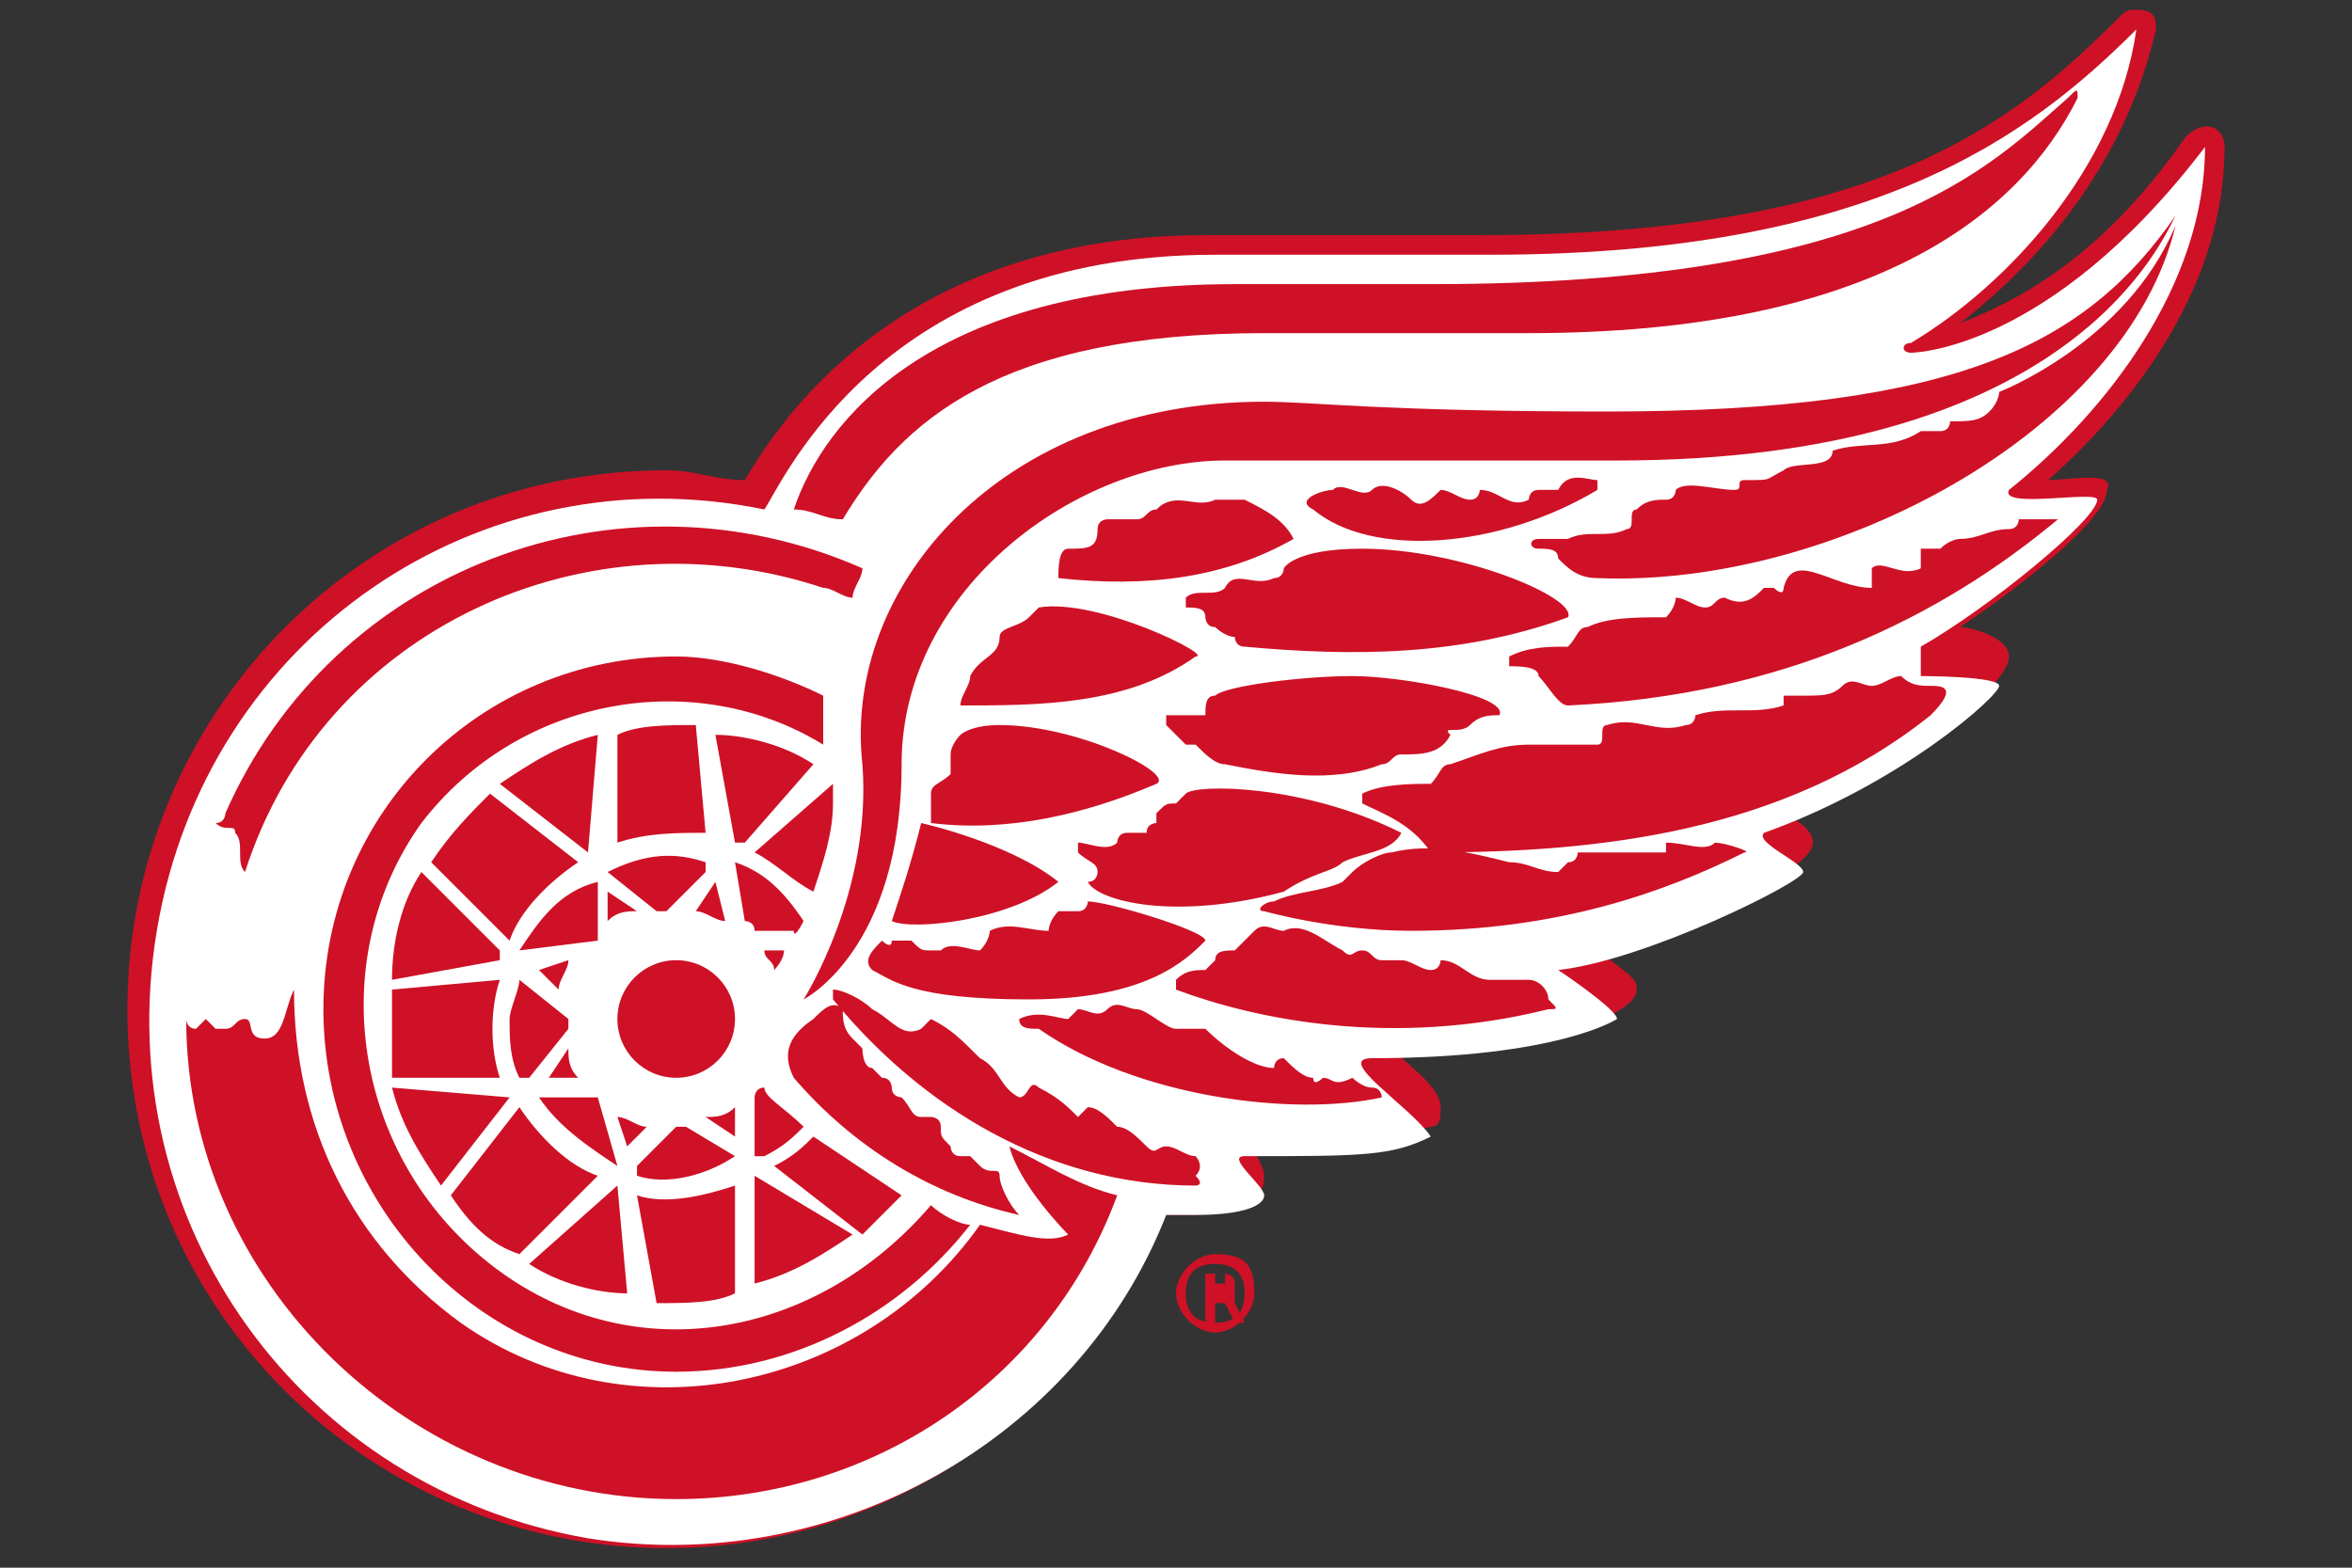 <?xml version="1.0" encoding="utf-8"?>
<!-- Generator: Adobe Illustrator 23.0.1, SVG Export Plug-In . SVG Version: 6.00 Build 0)  -->
<svg version="1.1" id="Ebene_1" xmlns="http://www.w3.org/2000/svg" xmlns:xlink="http://www.w3.org/1999/xlink" x="0px" y="0px"
	 viewBox="0 0 24 16" style="enable-background:new 0 0 24 16;" xml:space="preserve">
<rect x="0" y="0" width="24" height="16" fill="#333333" stroke="none"/>
<style type="text/css">
	.st0{fill:#CE1126;}
	.st1{fill:#FFFFFF;}
</style>
<g>
	<path class="st0" d="M12.4,12.8c-0.2,0-0.4,0.2-0.4,0.4s0.2,0.4,0.4,0.4s0.4-0.2,0.4-0.4v0C12.8,12.9,12.7,12.8,12.4,12.8z
		 M12.4,13.5c-0.2,0-0.3-0.1-0.3-0.3c0-0.2,0.1-0.3,0.3-0.3c0,0,0,0,0,0c0.2,0,0.3,0.1,0.3,0.3S12.6,13.5,12.4,13.5L12.4,13.5
		L12.4,13.5z"/>
	<path class="st0" d="M12.6,13.1c0-0.1-0.1-0.1-0.1-0.1h-0.2v0.5h0.1v-0.2h0.1l0.1,0.2h0.1l-0.1-0.2C12.6,13.2,12.6,13.1,12.6,13.1
		L12.6,13.1z M12.5,13.1h-0.1V13h0.1C12.5,13,12.5,13,12.5,13.1C12.5,13.1,12.5,13.1,12.5,13.1z"/>
</g>
<path class="st0" d="M20.9,4.9c0.9-0.8,1.8-2,1.8-3.4c0-0.2-0.2-0.3-0.4-0.1c-0.9,1.3-1.8,1.7-2.3,1.9c0.9-0.7,1.7-1.7,2-3
	c0-0.1,0-0.2-0.2-0.2c-0.1,0-0.1,0-0.2,0.1c-1.1,1.1-2.5,2.2-6.5,2.2c-1,0-2.1,0-2.8,0c-3.2,0-4.4,2-4.7,2.5c-0.3,0-0.5-0.1-0.8-0.1
	c-3.1,0-5.5,2.5-5.5,5.5c0,3.1,2.5,5.5,5.5,5.5c2.2,0,4.2-1.3,5.1-3.4c0.1,0,0.1,0,0.2,0c0.7,0,0.8-0.2,0.8-0.4
	c0-0.1-0.1-0.2-0.1-0.3c1,0,1.3-0.1,1.8-0.2c0.1,0,0.1-0.1,0.1-0.2c0-0.2-0.3-0.4-0.5-0.6c1.4,0,2.5-0.3,2.5-0.6
	c0-0.1,0-0.1-0.4-0.4c0.8-0.2,2.2-0.8,2.2-1.1c0-0.1-0.1-0.2-0.3-0.3c1.3-0.5,2.3-1.3,2.3-1.6c0-0.2-0.4-0.3-0.5-0.3
	c0.6-0.4,1.5-1.1,1.5-1.4C21.6,4.8,21.1,4.9,20.9,4.9L20.9,4.9z"/>
<path class="st1" d="M20.5,5c1-0.8,2-2.1,2-3.5c0,0,0,0,0,0c-1.6,2.1-3,2.1-3,2.1c-0.1,0-0.1-0.1,0-0.1c1-0.6,2.1-1.8,2.3-3.2
	c0,0,0,0,0,0c-1.1,1.1-2.7,2.3-6.6,2.3c-1.3,0-1.9,0-2.8,0c-3.4,0-4.4,2.3-4.6,2.6C4.9,4.6,2.1,6.5,1.6,9.5s1.5,5.7,4.4,6.2
	c2.5,0.4,5-1,5.9-3.3c0.1,0,0.2,0,0.3,0c0.5,0,0.7-0.1,0.7-0.2c0-0.1-0.4-0.4-0.2-0.4c1.2,0,1.5,0,1.9-0.2c-0.2-0.3-1-0.8-0.6-0.8
	c1.9,0,2.5-0.4,2.5-0.4c0-0.1-0.6-0.5-0.6-0.5c0.9-0.1,2.5-0.9,2.5-1c0-0.1-0.5-0.3-0.4-0.4c1.4-0.5,2.4-1.4,2.4-1.5
	c0-0.1-0.8-0.1-0.8-0.1V6.6c0.7-0.4,1.8-1.3,1.8-1.5C21.4,5,20.4,5.2,20.5,5L20.5,5z"/>
<path class="st0" d="M8.2,9.4C8,9.1,7.8,8.9,7.5,8.8l0,0l0.1,0.6c0,0,0.1,0,0.1,0.1l0.4,0C8.1,9.6,8.2,9.4,8.2,9.4z M6.2,8.9
	l0.5,0.4c0,0,0.1,0,0.1,0l0.4-0.4l0-0.1C6.9,8.7,6.6,8.7,6.2,8.9L6.2,8.9L6.2,8.9z M7.3,9L7.1,9.3c0.1,0,0.2,0.1,0.3,0.1L7.3,9z
	 M7.5,11.3c-0.1,0.1-0.2,0.1-0.3,0.1l0.3,0.2L7.5,11.3L7.5,11.3z M5.3,12.8L6.1,12c-0.3-0.1-0.6-0.4-0.8-0.7l-0.7,0.9
	C4.8,12.5,5,12.7,5.3,12.8L5.3,12.8z M7.8,9.7c0,0.1,0.1,0.1,0.1,0.2c0,0,0.1-0.1,0.1-0.2C8,9.7,7.8,9.7,7.8,9.7z M6.3,12.1
	L6.3,12.1l-0.9,0.8c0.3,0.2,0.7,0.3,1,0.3L6.3,12.1z M7.8,11.1L7.8,11.1c-0.1,0-0.1,0.1-0.1,0.1l0,0.6l0.1,0
	c0.2-0.1,0.3-0.2,0.4-0.3C8,11.3,7.8,11.2,7.8,11.1L7.8,11.1z M6.2,9.4c0.1-0.1,0.2-0.1,0.3-0.1L6.2,9.1L6.2,9.4L6.2,9.4z M5.2,11.2
	C5.2,11.2,5.2,11.2,5.2,11.2l-1.2-0.1c0.1,0.4,0.3,0.7,0.5,1L5.2,11.2L5.2,11.2z M7.5,11.8L7,11.5c0,0-0.1,0-0.1,0l-0.4,0.4l0,0.1
	C6.8,12.1,7.2,12,7.5,11.8C7.5,11.9,7.5,11.8,7.5,11.8z M6.4,11.7l0.2-0.2c-0.1,0-0.2-0.1-0.3-0.1L6.4,11.7L6.4,11.7z M7.7,12l0,1.1
	c0.4-0.1,0.7-0.3,1-0.5L7.7,12L7.7,12L7.7,12z M5.9,11c-0.1-0.1-0.1-0.2-0.1-0.3L5.6,11L5.9,11L5.9,11z M6.1,11.2l-0.6,0l0,0
	c0.2,0.3,0.5,0.5,0.8,0.7l0,0L6.1,11.2C6.2,11.2,6.1,11.2,6.1,11.2L6.1,11.2z M6.1,9.6l0-0.6l0,0C5.7,9.1,5.5,9.4,5.3,9.7l0,0
	L6.1,9.6C6,9.6,6,9.6,6.1,9.6L6.1,9.6z M5.5,9.9l0.2,0.2c0-0.1,0.1-0.2,0.1-0.3L5.5,9.9L5.5,9.9z M5.3,10c0,0.1-0.1,0.3-0.1,0.4
	c0,0.2,0,0.4,0.1,0.6h0.1l0.4-0.5c0,0,0-0.1,0-0.1L5.3,10L5.3,10L5.3,10z M6.5,12.2l0.2,1.1c0.3,0,0.6,0,0.8-0.1l0-1.1
	C7.2,12.2,6.8,12.3,6.5,12.2z M8.5,8.2c0-0.1,0-0.2,0-0.2l0,0L7.7,8.7C7.9,8.8,8.1,9,8.3,9.1C8.4,8.8,8.5,8.5,8.5,8.2L8.5,8.2z
	 M6,8.7C6,8.7,6.1,8.7,6,8.7l0.1-1.2C5.7,7.6,5.4,7.8,5.1,8L6,8.7L6,8.7z M7.2,8.5L7.1,7.4c-0.3,0-0.6,0-0.8,0.1l0,1.1
	C6.6,8.5,6.9,8.5,7.2,8.5L7.2,8.5z M9.2,12.2c-0.3-0.2-0.6-0.4-0.9-0.6c-0.1,0.1-0.2,0.2-0.4,0.3l0.9,0.7
	C8.9,12.5,9.1,12.3,9.2,12.2z M8.3,7.8C8,7.6,7.6,7.5,7.3,7.5l0.2,1.1c0,0,0,0,0.1,0L8.3,7.8L8.3,7.8z M4,10.4C4,10.6,4,10.8,4,11
	l1.1,0C5,10.7,5,10.3,5.1,10L4,10.1C4,10.2,4,10.3,4,10.4z M4,10l1.1-0.2l0-0.1L4.3,8.9C4.1,9.2,4,9.6,4,10z M4.4,8.8l0.8,0.8
	C5.3,9.3,5.6,9,5.9,8.8L5,8.1C4.8,8.3,4.6,8.5,4.4,8.8L4.4,8.8z"/>
<circle class="st0" cx="6.9" cy="10.4" r="0.6"/>
<path class="st0" d="M6.9,6.7c-2,0-3.6,1.6-3.6,3.6S4.9,14,6.9,14c1.2,0,2.3-0.6,3-1.5c-0.1,0-0.3-0.1-0.4-0.2
	C8.3,13.7,6.4,14,5,12.9S3.3,9.8,4.3,8.4c1-1.3,2.8-1.6,4.1-0.8c0-0.2,0-0.3,0-0.5C8,6.9,7.4,6.7,6.9,6.7L6.9,6.7z"/>
<path class="st0" d="M10.9,12.6c-0.2,0.1-0.5,0-0.9-0.1c-1.2,1.7-3.6,2.2-5.3,1c-1.1-0.8-1.7-2-1.7-3.4c-0.1,0.2-0.1,0.5-0.3,0.5
	c-0.2,0-0.1-0.2-0.2-0.2c-0.1,0-0.1,0.1-0.2,0.1c0,0,0,0,0,0c0,0,0,0-0.1,0c0,0-0.1-0.1-0.1-0.1c0,0-0.1,0.1-0.1,0.1
	c-0.1,0-0.1-0.1-0.1-0.1c0,2.7,2.3,4.9,5,4.9c2,0,3.8-1.2,4.5-3.1c-0.4-0.1-0.7-0.3-1.1-0.5C10.4,12.1,10.9,12.6,10.9,12.6
	L10.9,12.6z M2.4,8.5c0.1,0.1,0,0.3,0.1,0.4C3.3,6.4,6,5.2,8.4,6c0.1,0,0.2,0.1,0.3,0.1c0-0.1,0.1-0.2,0.1-0.3
	c-2.5-1.1-5.4,0-6.5,2.5c0,0,0,0.1-0.1,0.1C2.3,8.5,2.4,8.4,2.4,8.5L2.4,8.5z M12.9,3.4h2.7c3.5,0,5-1.2,5.6-2.4c0-0.1,0-0.1-0.1,0
	c-0.8,0.7-1.9,1.9-6.5,1.9h-2c-3.1,0-4.2,1.4-4.5,2.3c0.2,0,0.3,0.1,0.5,0.1C9.2,4.3,10.2,3.4,12.9,3.4z"/>
<path class="st0" d="M12.9,4.1c-2.7,0-4.3,1.9-4.1,3.7c0.1,1.3-0.6,2.4-0.6,2.4s1-0.5,1-2.4c0-1.8,1.8-3.1,3.3-3.1c1.5,0,3.2,0,4,0
	c4.5,0,5.5-2.1,5.7-2.5c0-0.1,0,0,0,0c-0.9,1.3-2.2,2-5.8,2C14.1,4.2,13.4,4.1,12.9,4.1L12.9,4.1z"/>
<path class="st0" d="M13.9,5.6c-0.7,0-0.8,0.2-0.8,0.2c0,0,0,0.1-0.1,0.1c-0.2,0.1-0.4-0.1-0.5,0.1c-0.1,0.1-0.3,0-0.4,0.1
	c0,0,0,0.1,0,0.1c0.1,0,0.2,0,0.2,0.1c0,0,0,0.1,0.1,0.1c0,0,0.1,0.1,0.2,0.1c0,0,0,0.1,0.1,0.1c1.1,0.1,2.2,0.1,3.3-0.3
	C16.1,6.1,14.9,5.6,13.9,5.6L13.9,5.6z M9.5,8.1c0,0.1,0,0.3,0,0.3c0.8,0.1,1.6-0.1,2.3-0.4C12,7.9,11,7.4,10.2,7.4
	c-0.3,0-0.4,0.1-0.4,0.1c0,0-0.1,0.1-0.1,0.2c0,0.1,0,0.2,0,0.2C9.6,8,9.5,8,9.5,8.1L9.5,8.1z M10.6,6.2c0,0-0.1,0.1-0.1,0.1
	c-0.1,0.1-0.3,0.1-0.3,0.2c0,0.2-0.2,0.2-0.3,0.4c0,0.1-0.1,0.2-0.1,0.3c0.8,0,1.7,0,2.4-0.5C12.4,6.7,11.2,6.1,10.6,6.2L10.6,6.2z
	 M13.2,5.5c-0.1-0.2-0.3-0.3-0.5-0.4c-0.1,0-0.2,0-0.3,0c-0.2,0.1-0.4-0.1-0.6,0.1c-0.1,0-0.1,0.1-0.2,0.1c-0.1,0-0.2,0-0.3,0
	c0,0-0.1,0-0.1,0.1c0,0.2-0.1,0.2-0.3,0.2c-0.1,0-0.1,0.2-0.1,0.3C11.7,6,12.5,5.9,13.2,5.5L13.2,5.5z M9.1,9.4
	c0.2,0.1,1.2,0,1.7-0.4c-0.5-0.4-1.4-0.6-1.4-0.6C9.3,8.8,9.2,9.1,9.1,9.4L9.1,9.4z"/>
<path class="st0" d="M9,9.6C8.9,9.7,8.8,9.8,8.9,9.9c0.2,0.1,0.4,0.3,1.6,0.3c1.2,0,1.6-0.4,1.8-0.6c0-0.1-1-0.4-1.2-0.4
	c0,0,0,0.1-0.1,0.1c0,0-0.2,0-0.2,0c-0.1,0.1-0.1,0.2-0.1,0.2c-0.2,0-0.4-0.1-0.6,0c0,0,0,0.1-0.1,0.2c-0.1,0-0.3-0.1-0.4,0
	c0,0-0.1,0-0.1,0c-0.1,0-0.1,0-0.2-0.1c-0.1,0-0.1,0-0.2,0C9.1,9.7,9,9.6,9,9.6L9,9.6z M13.7,8.8c0.2-0.1,0.5-0.1,0.6-0.3
	c-1-0.5-2.1-0.5-2.2-0.4c0,0-0.1,0.1-0.1,0.1c-0.1,0-0.1,0-0.2,0.1c0,0,0,0.1,0,0.1c0,0-0.1,0-0.1,0.1c0,0-0.1,0-0.2,0
	s-0.1,0.1-0.1,0.1c-0.1,0.1-0.3,0-0.4,0c0,0,0,0.1,0,0.1c0.1,0.1,0.2,0.1,0.2,0.2c0,0,0,0.1-0.1,0.1c0.1,0.2,0.9,0.4,2,0.1
	C13.4,8.9,13.6,8.9,13.7,8.8L13.7,8.8z M15,7.4c0.1-0.1,0.2-0.1,0.3-0.1c0.1-0.2-1-0.4-1.5-0.4c-0.5,0-1.3,0.1-1.4,0.2
	c-0.1,0-0.1,0.1-0.1,0.2c-0.1,0-0.3,0-0.4,0c0,0,0,0.1,0,0.1c0.1,0.1,0.1,0.1,0.2,0.2c0,0,0.1,0,0.1,0c0.1,0.1,0.2,0.2,0.3,0.2
	c0.5,0.1,1.1,0.2,1.6,0c0.1,0,0.1-0.1,0.2-0.1c0.2,0,0.4,0,0.5-0.2C14.7,7.4,14.9,7.5,15,7.4L15,7.4z M16.3,5c0,0,0-0.1,0-0.1
	c-0.1,0-0.3-0.1-0.4,0.1c0,0-0.1,0-0.2,0c-0.1,0-0.1,0.1-0.1,0.1C15.4,5.2,15.3,5,15.1,5c0,0,0,0.1-0.1,0.1c-0.1,0-0.2-0.1-0.3-0.1
	c-0.1,0.1-0.2,0.2-0.3,0.1c-0.1-0.1-0.3-0.2-0.4-0.1c-0.1,0.1-0.3-0.1-0.4,0c-0.1,0-0.4,0.1-0.2,0.2C14,5.7,15.3,5.6,16.3,5L16.3,5z
	 M10.2,12c0-0.1-0.1,0-0.2-0.1c0,0-0.1-0.1-0.1-0.1c0,0-0.1,0-0.1,0c-0.1,0-0.1-0.1-0.1-0.1c-0.1-0.1-0.1-0.1-0.1-0.2
	c0-0.1-0.1-0.1-0.1-0.1c0,0-0.1,0-0.1,0c-0.1,0-0.1-0.1-0.2-0.2c0,0-0.1,0-0.1-0.1c0,0,0-0.1-0.1-0.1c0,0-0.1-0.1-0.1-0.1
	c-0.1,0-0.1-0.2-0.1-0.2s-0.1-0.1-0.1-0.1c-0.1-0.1-0.1-0.2-0.1-0.3c-0.1-0.1-0.2,0-0.3,0.1C8,10.6,8,10.8,8.1,11
	c0.6,0.7,1.4,1.2,2.3,1.4C10.3,12.3,10.2,12.1,10.2,12L10.2,12z M12.2,11.8c-0.1,0-0.2-0.1-0.3-0.1c-0.1,0-0.1,0.1-0.2,0
	c-0.1-0.1-0.2-0.2-0.3-0.2c-0.1-0.1-0.2-0.2-0.3-0.2c0,0-0.1,0.1-0.1,0.1c-0.1-0.1-0.2-0.2-0.4-0.3c-0.1-0.1-0.1,0.1-0.2,0.1
	c-0.2-0.1-0.2-0.3-0.4-0.4c-0.2-0.2-0.3-0.3-0.5-0.4c0,0,0,0-0.1,0.1c-0.2,0.1-0.3-0.1-0.5-0.2c-0.1-0.1-0.3-0.2-0.4-0.2
	c0,0,0,0.1,0,0.1c0.9,1.1,2.2,1.9,3.7,1.9c0,0,0.1,0,0-0.1C12.3,11.9,12.2,11.8,12.2,11.8z M13.5,11c0,0-0.1,0.1-0.1,0
	c-0.1,0-0.2-0.1-0.3-0.2c-0.1,0-0.1,0.1-0.1,0.1c-0.2,0-0.5-0.2-0.7-0.4c0,0-0.2,0-0.3,0c-0.1,0-0.3-0.2-0.4-0.2
	c-0.1,0-0.2-0.1-0.3,0c-0.1,0.1-0.2,0-0.3,0c0,0-0.1,0.1-0.1,0.1c-0.1,0-0.3-0.1-0.5,0c0,0,0,0,0,0c0,0.1,0.1,0.1,0.2,0.1
	c1,0.7,2.6,0.9,3.5,0.7c0,0,0-0.1-0.1-0.1c-0.1,0-0.2-0.1-0.2-0.1C13.6,11.1,13.6,11,13.5,11L13.5,11z M15.6,10c-0.1,0-0.2,0-0.3,0
	c0,0,0,0-0.1,0c-0.2,0-0.3-0.2-0.5-0.2c0,0,0,0.1-0.1,0.1c-0.1,0-0.2-0.1-0.3-0.1c-0.1,0-0.1,0-0.2,0c-0.1,0-0.1-0.1-0.2-0.1
	c-0.1,0-0.1,0.1-0.2,0c-0.2-0.1-0.4-0.3-0.6-0.2c-0.1,0-0.2-0.1-0.3,0c-0.1,0.1-0.1,0.1-0.2,0.2c-0.1,0-0.2,0-0.2,0.1
	c0,0-0.1,0.1-0.1,0.1c-0.1,0-0.2,0-0.3,0.1c0,0,0,0.1,0,0.1c0.8,0.3,2.2,0.6,3.8,0.2c0.1,0,0.1,0,0-0.1C15.8,10.1,15.7,10,15.6,10
	L15.6,10z M17.5,8.6c-0.1,0.1-0.3,0-0.5,0c0,0,0,0.1,0,0.1c-0.2,0-0.3,0-0.5,0c-0.1,0-0.3,0-0.4,0c0,0,0,0.1-0.1,0.1
	c0,0-0.1,0.1-0.1,0.1c-0.2,0-0.3-0.1-0.5-0.1c-0.4-0.1-0.8-0.2-1.2-0.1c-0.1,0-0.3,0.1-0.4,0.2c0,0-0.1,0.1-0.1,0.1
	c-0.2,0.1-0.5,0.1-0.7,0.2c-0.1,0-0.2,0.1-0.1,0.1c0,0,0.7,0.2,1.5,0.2c1.5,0,2.6-0.4,3.4-0.8C17.9,8.7,17.6,8.6,17.5,8.6L17.5,8.6z
	 M19.1,7c-0.1,0-0.2-0.1-0.3,0c-0.1,0.1-0.2,0.1-0.4,0.1c-0.1,0-0.1,0-0.2,0c0,0,0,0.1,0,0.1c-0.3,0.1-0.6,0-0.9,0.1
	c0,0,0,0.1-0.1,0.1c-0.3,0.1-0.5-0.1-0.8,0c-0.1,0,0,0.2-0.1,0.2c-0.2,0-0.5,0-0.7,0c-0.3,0-0.5,0.1-0.8,0.2c-0.1,0-0.1,0.1-0.2,0.2
	c-0.2,0-0.5,0-0.7,0.1c0,0,0,0.1,0,0.1c0.2,0.1,0.5,0.2,0.7,0.5c1.7,0,3.6-0.2,5.1-1.4C20,7,19.8,7,19.7,7c-0.1,0-0.2,0-0.3-0.1
	C19.3,6.9,19.2,7,19.1,7L19.1,7z M21,5.3c-0.1,0-0.3,0-0.4,0c0,0,0,0.1-0.1,0.1c-0.2,0-0.3,0.1-0.5,0.1c0,0-0.1,0-0.2,0.1
	c-0.1,0-0.2,0-0.2,0c0,0,0,0.1,0,0.2c-0.2,0.1-0.4-0.1-0.5,0c0,0,0,0.1,0,0.2C18.7,6,18.3,5.6,18.2,6c0,0.1-0.1,0-0.1,0
	c0,0-0.1,0-0.1,0c-0.1,0.1-0.2,0.2-0.4,0.1c-0.1,0-0.1,0.1-0.2,0.1c-0.1,0-0.2-0.1-0.3-0.1c0,0,0,0.1-0.1,0.2c-0.3,0-0.6,0-0.8,0.1
	c-0.1,0-0.1,0.1-0.2,0.2c-0.2,0-0.4,0-0.6,0.1c0,0,0,0.1,0,0.1c0.1,0,0.3,0,0.3,0.1c0.1,0.1,0.2,0.3,0.3,0.3
	C18.2,7.1,19.8,6.3,21,5.3C21,5.4,21,5.4,21,5.3L21,5.3z M20.4,4c0,0,0,0.1-0.1,0.2c-0.1,0.1-0.2,0.1-0.4,0.1c0,0,0,0.1-0.1,0.1
	c-0.1,0-0.1,0-0.2,0c-0.3,0.2-0.6,0.1-0.9,0.2c0,0.2-0.4,0.1-0.5,0.2c-0.2,0.1-0.1,0.1-0.4,0.1c-0.1,0,0,0.1-0.1,0.1
	c-0.2,0-0.5-0.1-0.6,0c0,0,0,0.1-0.1,0.1c-0.1,0-0.2,0-0.3,0.1c-0.1,0,0,0.2-0.1,0.2c-0.2,0.1-0.4,0-0.6,0.1c-0.1,0-0.2,0-0.3,0
	c-0.1,0-0.1,0.1,0,0.1c0.1,0,0.2,0,0.2,0.1c0.1,0.1,0.2,0.2,0.4,0.2c2.4,0.1,5.4-1.5,5.9-3.6c0-0.1,0-0.1,0,0
	C21.7,3.5,20.4,4,20.4,4L20.4,4z"/>
</svg>
